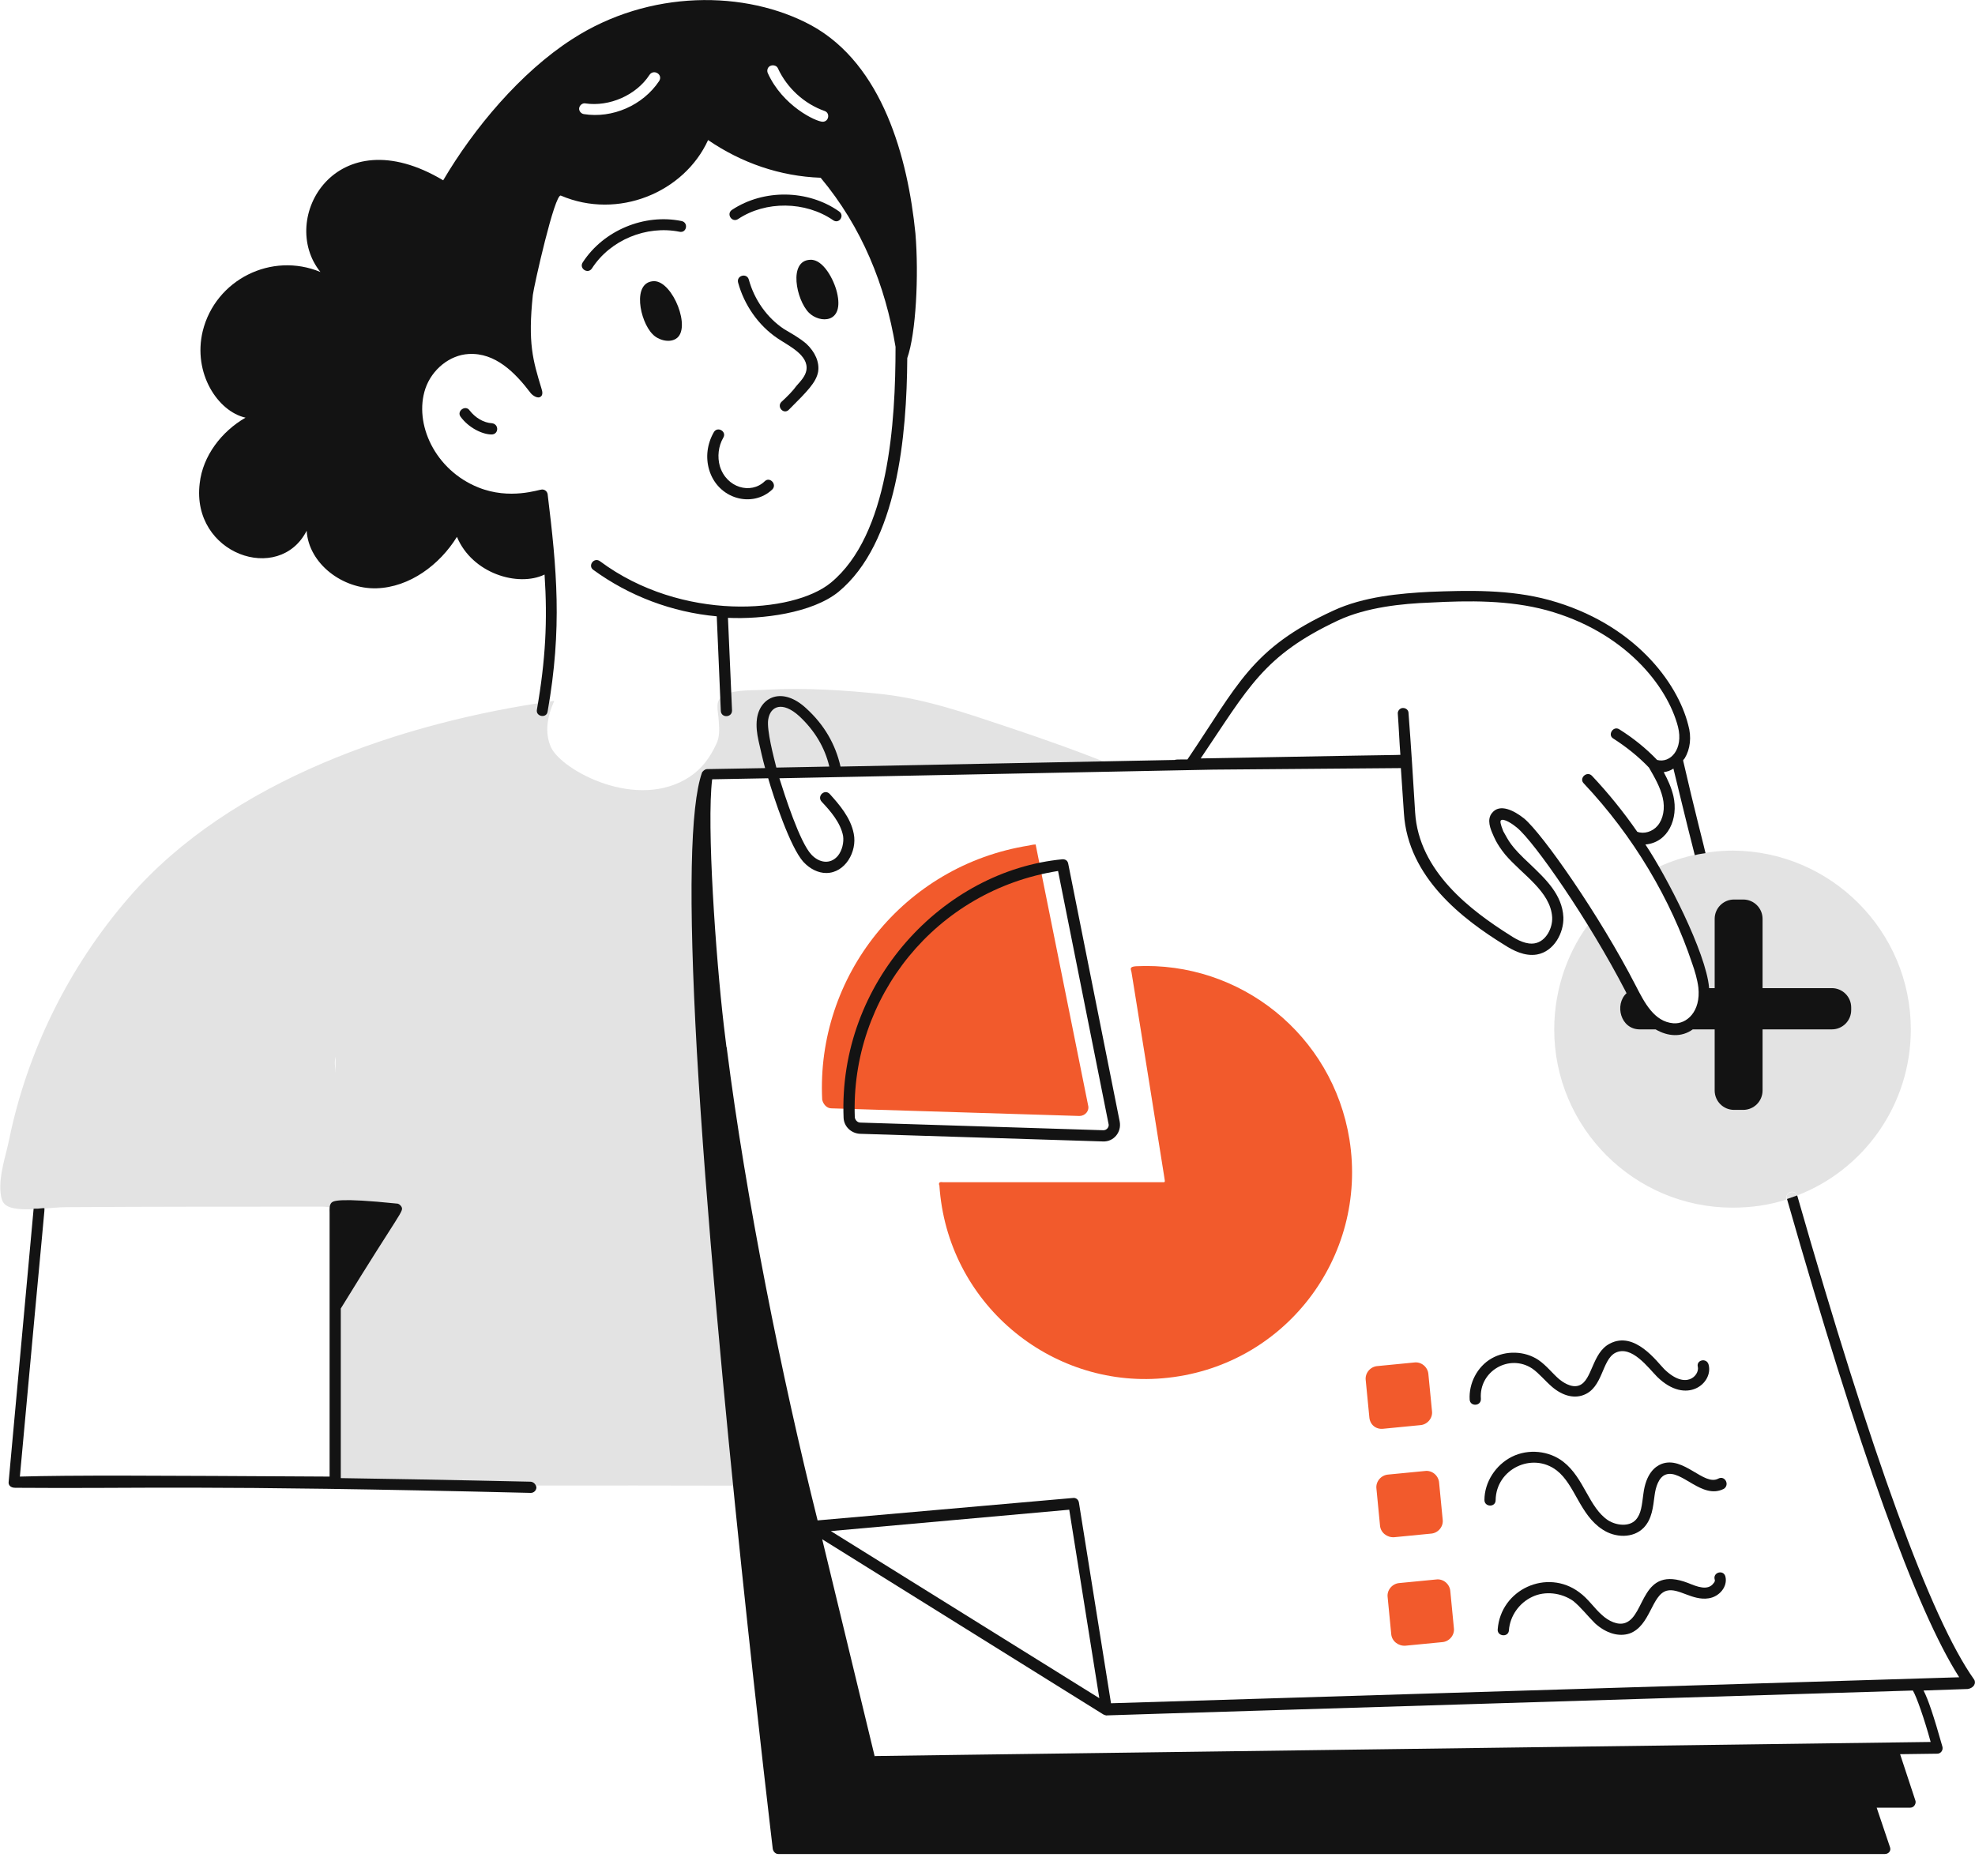 <svg width="80" height="76" viewBox="0 0 80 76" fill="none" xmlns="http://www.w3.org/2000/svg">
    <path d="M32.561 60.191C23.358 60.17 13.805 60.17 13.701 60.253C13.474 60.397 13.598 41.847 13.598 41.847L29.115 41.62C29.157 41.929 29.198 42.26 29.239 42.569C30.147 49.729 31.798 57.013 32.561 60.191Z" fill="#E3E3E3"/>
    <path d="M29.219 42.569H14.341C14.135 42.569 13.846 42.507 13.681 42.693C13.495 42.879 13.578 43.209 13.598 43.436C13.743 45.169 13.413 41.352 14.011 48.182C14.032 48.367 14.114 48.656 13.949 48.801C13.722 48.986 13.309 48.883 13.041 48.883C9.595 48.883 6.149 48.883 2.703 48.904C2.043 48.904 1.094 49.09 0.454 48.924C0.124 48.821 0.062 48.656 0.021 48.305C-0.041 47.583 0.227 46.861 0.372 46.159C1.094 42.631 2.765 39.185 5.241 36.337C9.327 31.633 16.24 29.26 22.451 28.393C22.182 28.991 22.038 29.672 22.327 30.291C22.781 31.22 25.814 32.871 27.939 31.468C28.435 31.137 28.765 30.683 29.012 30.147C29.157 29.858 29.136 29.549 29.116 29.239C29.095 28.744 28.909 28.372 29.363 28.145C29.796 27.919 30.581 27.98 31.076 27.939C32.623 27.857 34.254 27.96 35.78 28.125C37.534 28.331 39.123 28.888 40.795 29.445C42.28 29.941 43.745 30.456 45.21 31.055L28.662 31.385C28.435 34.563 28.703 38.545 29.219 42.569Z" fill="#E3E3E3"/>
    <path d="M77.4 41.702C77.4 44.777 75.481 47.398 72.799 48.429C72.695 48.161 72.303 48.285 72.365 48.574C72.365 48.574 72.365 48.574 72.365 48.594C71.664 48.821 70.942 48.924 70.178 48.924C66.196 48.924 62.956 45.685 62.956 41.702C62.956 40.01 63.554 38.422 64.483 37.266C66.134 39.886 66.237 40.671 66.877 41.269C67.227 41.599 67.743 41.806 68.197 41.661C68.672 41.496 68.981 41.001 69.043 40.485C69.188 39.226 67.702 36.296 67.062 35.182C67.929 34.748 69.064 34.46 70.199 34.46C74.161 34.48 77.4 37.72 77.4 41.702Z" fill="#E3E3E3"/>
    <path d="M72.799 48.429C72.655 48.491 72.531 48.532 72.386 48.574C72.386 48.574 72.386 48.574 72.386 48.553C72.304 48.305 72.696 48.182 72.799 48.429Z" fill="#E3E3E3"/>
    <path d="M38.051 47.913C38.03 47.934 38.03 47.996 38.051 48.017C38.36 52.783 42.528 56.229 47.089 55.837C52 55.424 55.425 50.947 54.661 46.159C53.98 41.929 50.246 38.937 46.016 39.144C45.727 39.164 45.809 39.267 45.83 39.371C45.871 39.639 45.912 39.866 45.954 40.134C46.098 41.042 47.006 46.675 47.151 47.624C47.192 47.934 47.233 47.893 47.006 47.893C46.49 47.893 38.711 47.893 38.195 47.893C38.154 47.893 38.092 47.872 38.051 47.913Z" fill="#F25A2C"/>
    <path d="M33.676 44.901L43.725 45.21C43.952 45.21 44.137 45.004 44.075 44.777L41.95 34.212C41.867 34.212 41.764 34.233 41.682 34.253C36.606 35.058 33.057 39.556 33.304 44.55C33.346 44.736 33.49 44.901 33.676 44.901Z" fill="#F25A2C"/>
    <path d="M56.044 57.88L57.529 57.735C57.818 57.715 58.045 57.447 58.004 57.158L57.859 55.672C57.839 55.383 57.57 55.156 57.282 55.197L55.796 55.342C55.507 55.362 55.28 55.631 55.321 55.919L55.466 57.405C55.486 57.715 55.734 57.921 56.044 57.88Z" fill="#F25A2C"/>
    <path d="M56.477 62.275L57.963 62.13C58.252 62.11 58.479 61.842 58.437 61.553L58.293 60.067C58.272 59.778 58.004 59.551 57.715 59.593L56.23 59.737C55.941 59.758 55.714 60.026 55.755 60.315L55.899 61.8C55.92 62.089 56.188 62.296 56.477 62.275Z" fill="#F25A2C"/>
    <path d="M56.931 66.67L58.417 66.526C58.706 66.505 58.933 66.237 58.891 65.948L58.747 64.462C58.726 64.173 58.458 63.946 58.169 63.988L56.684 64.132C56.395 64.153 56.168 64.421 56.209 64.71L56.353 66.195C56.374 66.484 56.642 66.691 56.931 66.67Z" fill="#F25A2C"/>
    <path d="M21.48 60.026C21.398 60.026 17.973 59.943 13.804 59.881V53.01C16.26 49.007 16.363 49.09 16.26 48.883C16.219 48.821 16.157 48.759 16.074 48.759C13.681 48.512 13.515 48.656 13.433 48.718C13.33 48.821 13.351 48.986 13.351 49.131V59.819C6.087 59.778 2.93 59.758 0.805 59.819C1.857 48.285 1.816 49.048 1.795 48.945H1.733C1.568 48.966 1.506 48.966 1.362 48.966L0.351 60.026C0.33 60.15 0.413 60.273 0.619 60.273C5.736 60.315 7.944 60.15 21.501 60.48C21.625 60.48 21.728 60.377 21.728 60.253C21.707 60.129 21.604 60.026 21.48 60.026Z" fill="#131313"/>
    <path d="M79.958 68.032C78.204 65.556 75.811 58.953 72.798 48.429L72.385 48.574C75.274 58.684 77.606 65.205 79.36 67.949L45.003 69.002L43.703 60.872C43.683 60.748 43.58 60.666 43.456 60.686L33.118 61.594C31.653 55.734 30.208 48.512 29.445 42.507C29.445 42.466 29.445 42.445 29.424 42.404C29.383 42.115 29.362 41.847 29.321 41.558C28.991 38.731 28.62 33.428 28.847 31.571L31.116 31.529C31.343 32.314 32.004 34.315 32.54 34.914C32.808 35.203 33.139 35.367 33.469 35.367C34.232 35.367 34.727 34.501 34.583 33.779C34.459 33.118 33.984 32.582 33.613 32.169C33.407 31.942 33.077 32.252 33.283 32.479C33.634 32.85 34.046 33.325 34.15 33.861C34.191 34.13 34.108 34.46 33.943 34.666C33.634 35.037 33.18 34.955 32.87 34.625C32.396 34.13 31.777 32.19 31.57 31.529L49.151 31.179C49.192 31.179 56.724 31.117 56.744 31.117C56.786 31.736 56.827 32.334 56.868 32.953C57.033 35.553 59.262 37.245 60.933 38.277C61.284 38.504 61.759 38.752 62.254 38.669C62.955 38.545 63.347 37.782 63.327 37.163C63.285 36.234 62.584 35.594 61.986 35.017C61.16 34.253 61.119 34.068 60.892 33.675C60.768 33.366 60.768 33.283 60.789 33.242C60.892 33.118 61.305 33.407 61.449 33.531C62.151 34.109 64.338 37.245 65.844 40.155C65.865 40.196 65.865 40.196 65.885 40.237C65.39 40.691 65.638 41.702 66.422 41.702H67.062C67.557 41.991 68.114 42.032 68.568 41.702H69.455V44.178C69.455 44.612 69.806 44.963 70.239 44.963H70.611C71.044 44.963 71.395 44.612 71.395 44.178V41.702H74.201C74.635 41.702 74.985 41.352 74.985 40.918V40.815C74.985 40.382 74.635 40.031 74.201 40.031H71.395V37.225C71.395 36.791 71.044 36.441 70.611 36.441H70.239C69.806 36.441 69.455 36.791 69.455 37.225V40.031H69.228V40.01C69.105 38.587 67.495 35.471 66.649 34.212C67.578 34.13 67.99 33.16 67.784 32.252C67.701 31.901 67.557 31.591 67.392 31.282C67.536 31.261 67.66 31.22 67.784 31.137C67.949 31.798 68.238 33.036 68.65 34.645C68.795 34.604 68.939 34.583 69.084 34.563C69.084 34.522 68.609 32.706 68.176 30.807C68.197 30.766 68.217 30.745 68.238 30.725C68.465 30.353 68.527 29.858 68.382 29.363C67.949 27.65 66.195 25.257 62.749 24.308C61.16 23.874 59.468 23.915 57.9 23.977C56.724 24.039 55.238 24.163 54 24.741C50.678 26.268 50.141 27.753 48.099 30.766C47.686 30.766 47.645 30.766 47.583 30.787L34.046 31.055C33.84 30.147 33.386 29.363 32.664 28.703C31.694 27.795 30.786 28.228 30.662 29.115C30.621 29.425 30.662 29.714 30.724 30.003C30.807 30.374 30.889 30.745 30.992 31.117L28.64 31.158C28.537 31.158 28.434 31.282 28.434 31.303C27.959 32.664 27.877 36.337 28.227 42.59C28.97 55.486 31.281 74.697 31.302 74.903C31.323 75.006 31.405 75.11 31.529 75.11H76.347C76.512 75.11 76.615 74.965 76.553 74.821L76.017 73.232C76.677 73.232 76.801 73.232 77.379 73.232C77.544 73.232 77.626 73.046 77.585 72.943L76.966 71.065L78.472 71.045C78.617 71.045 78.72 70.9 78.679 70.756C78.328 69.518 78.101 68.837 77.915 68.486L79.711 68.424C79.958 68.383 80.061 68.176 79.958 68.032ZM54.206 25.133C55.362 24.596 56.806 24.452 57.941 24.411C59.489 24.328 61.119 24.308 62.646 24.72C65.803 25.587 67.536 27.774 67.97 29.445C68.197 30.353 67.66 30.931 67.124 30.787C66.67 30.312 66.154 29.899 65.597 29.549C65.349 29.384 65.101 29.776 65.349 29.92C65.865 30.25 66.36 30.642 66.793 31.096C67.02 31.488 67.247 31.88 67.35 32.314C67.454 32.747 67.371 33.18 67.144 33.449C66.938 33.696 66.587 33.799 66.319 33.696C65.762 32.891 65.143 32.128 64.482 31.426C64.276 31.22 63.946 31.529 64.152 31.736C66.174 33.882 67.681 36.441 68.547 39.041C68.65 39.329 68.754 39.68 68.795 40.01C68.898 40.98 68.32 41.496 67.784 41.455C67 41.393 66.608 40.609 66.257 39.928C64.792 37.08 62.481 33.779 61.738 33.16C61.325 32.83 60.748 32.541 60.438 32.933C60.211 33.201 60.376 33.593 60.479 33.82C60.5 33.861 60.603 34.171 60.974 34.625C61.655 35.429 62.811 36.11 62.873 37.163C62.894 37.596 62.625 38.133 62.171 38.215C61.841 38.277 61.47 38.091 61.16 37.885C59.592 36.895 57.467 35.306 57.322 32.912C57.24 31.571 57.157 30.23 57.054 28.888C57.054 28.765 56.951 28.682 56.827 28.682C56.703 28.682 56.6 28.806 56.621 28.93C56.662 29.487 56.682 30.023 56.724 30.58C55.073 30.622 60.954 30.498 48.635 30.725C50.575 27.857 51.173 26.557 54.206 25.133ZM31.116 29.157C31.199 28.599 31.694 28.393 32.375 29.012C32.994 29.59 33.407 30.271 33.593 31.055L31.447 31.096C31.343 30.683 31.054 29.59 31.116 29.157ZM43.311 61.161L44.529 68.796L33.654 62.027L43.311 61.161ZM78.204 70.57C30.208 71.21 35.883 71.127 35.429 71.148L33.304 62.358L44.694 69.456C44.735 69.476 44.797 69.497 44.818 69.497C45.395 69.476 39.824 69.641 77.482 68.486C77.626 68.713 77.957 69.662 78.204 70.57Z" fill="#131313"/>
    <path d="M43.044 34.81C38.215 35.264 33.944 39.783 34.171 45.293C34.191 45.644 34.48 45.912 34.831 45.932L44.674 46.242C45.107 46.263 45.437 45.87 45.355 45.437L43.271 34.996C43.25 34.872 43.167 34.81 43.044 34.81ZM44.694 45.788L34.852 45.478C34.728 45.478 34.645 45.375 34.625 45.272C34.439 40.402 37.906 36.069 42.858 35.285L44.901 45.52C44.942 45.644 44.839 45.788 44.694 45.788Z" fill="#131313"/>
    <path d="M67.413 55.466C67.124 55.177 66.216 53.897 65.205 54.434C64.483 54.805 64.504 55.919 63.967 56.126C63.637 56.25 63.266 55.961 63.162 55.878C62.894 55.651 62.646 55.321 62.316 55.094C61.759 54.723 60.996 54.702 60.418 55.032C59.84 55.362 59.489 56.043 59.531 56.704C59.551 56.992 60.005 56.972 59.985 56.662C59.902 55.548 61.14 54.826 62.069 55.445C62.337 55.631 62.584 55.94 62.873 56.188C63.286 56.539 63.74 56.662 64.132 56.518C64.937 56.229 64.875 55.094 65.432 54.805C66.092 54.475 66.773 55.424 67.124 55.775C68.321 56.951 69.415 56.023 69.208 55.28C69.126 54.991 68.692 55.094 68.775 55.383C68.837 55.713 68.3 56.332 67.413 55.466Z" fill="#131313"/>
    <path d="M69.6 59.902C69.022 60.212 68.197 58.973 67.31 59.304C67.041 59.407 66.67 59.696 66.567 60.521C66.505 60.975 66.484 61.326 66.257 61.573C65.989 61.862 65.473 61.8 65.143 61.594C64.359 61.078 64.173 59.881 63.327 59.221C62.749 58.767 61.904 58.684 61.243 59.015C60.583 59.345 60.129 60.046 60.129 60.769C60.129 61.057 60.583 61.078 60.583 60.769C60.603 59.51 62.069 58.808 63.059 59.572C63.802 60.15 63.988 61.367 64.916 61.965C65.411 62.296 66.154 62.337 66.588 61.883C66.918 61.532 66.959 61.057 67.021 60.583C67.062 60.253 67.186 59.84 67.475 59.737C68.115 59.51 68.94 60.769 69.827 60.315C70.075 60.15 69.868 59.758 69.6 59.902Z" fill="#131313"/>
    <path d="M68.383 64.132C66.464 63.389 66.67 65.432 65.845 65.742C65.535 65.865 65.143 65.659 64.896 65.432C64.566 65.143 64.339 64.772 63.967 64.504C62.667 63.534 60.789 64.38 60.666 66.01C60.645 66.299 61.099 66.34 61.12 66.051C61.161 65.473 61.532 64.937 62.069 64.689C62.585 64.442 63.245 64.524 63.72 64.854C64.029 65.102 64.297 65.453 64.607 65.762C65.061 66.175 65.577 66.319 66.01 66.175C66.856 65.865 66.897 64.607 67.516 64.442C67.991 64.318 68.548 64.854 69.208 64.751C69.642 64.689 69.993 64.276 69.889 63.864C69.807 63.575 69.374 63.699 69.456 63.988C69.477 64.029 69.456 64.091 69.415 64.132C69.188 64.462 68.734 64.276 68.383 64.132Z" fill="#131313"/>
    <path d="M31.653 16.281C31.447 16.487 31.756 16.817 31.962 16.59C32.705 15.847 33.056 15.496 33.139 15.063C33.201 14.671 33.015 14.258 32.664 13.928C32.375 13.681 32.066 13.516 31.756 13.33C31.075 12.876 30.559 12.154 30.332 11.328C30.25 11.04 29.817 11.163 29.899 11.452C30.147 12.36 30.724 13.185 31.488 13.701C31.942 14.011 32.767 14.382 32.664 15.001C32.623 15.228 32.458 15.414 32.272 15.62C32.107 15.847 31.88 16.074 31.653 16.281Z" fill="#131313"/>
    <path d="M27.526 9.389C27.815 9.451 27.898 9.017 27.609 8.955C26.103 8.646 24.452 9.327 23.606 10.627C23.441 10.874 23.812 11.122 23.977 10.874C24.72 9.719 26.185 9.12 27.526 9.389Z" fill="#131313"/>
    <path d="M33.985 8.563C32.726 7.676 30.931 7.655 29.651 8.501C29.404 8.666 29.651 9.038 29.899 8.873C31.013 8.13 32.623 8.151 33.737 8.914C33.985 9.1 34.232 8.728 33.985 8.563Z" fill="#131313"/>
    <path d="M26.494 11.39C25.586 11.411 25.916 13.02 26.432 13.536C26.639 13.763 27.093 13.908 27.382 13.722C28.021 13.33 27.258 11.39 26.494 11.39Z" fill="#131313"/>
    <path d="M33.902 11.844C33.779 11.328 33.345 10.503 32.829 10.524C31.921 10.544 32.252 12.154 32.767 12.67C33.201 13.103 34.212 13.123 33.902 11.844Z" fill="#131313"/>
    <path d="M28.909 17.519C28.641 17.993 28.579 18.53 28.723 19.025C29.074 20.222 30.477 20.593 31.282 19.83C31.488 19.623 31.179 19.293 30.973 19.5C30.415 20.036 29.425 19.768 29.157 18.881C29.053 18.509 29.095 18.076 29.301 17.725C29.445 17.477 29.053 17.25 28.909 17.519Z" fill="#131313"/>
    <path d="M19.025 16.631C18.86 16.384 18.489 16.652 18.654 16.879C18.984 17.333 19.541 17.601 19.912 17.601C20.201 17.601 20.222 17.189 19.933 17.147C19.582 17.127 19.252 16.92 19.025 16.631Z" fill="#131313"/>
    <path d="M29.198 28.806C29.218 29.095 29.652 29.074 29.652 28.785L29.487 25.03C30.869 25.092 32.891 24.844 33.964 23.977C36.358 21.996 36.729 17.622 36.75 14.506C37.101 13.516 37.224 11.163 37.08 9.451C36.771 6.397 35.76 2.621 32.871 1.032C30.209 -0.413 26.288 -0.433 23.172 1.589C21.088 2.93 19.19 5.2 17.952 7.305C13.598 4.705 11.246 8.873 12.979 11.019C10.998 10.193 8.728 11.328 8.212 13.412C7.8 15.125 8.831 16.673 9.946 16.92C8.976 17.477 8.212 18.468 8.089 19.582C7.738 22.45 11.308 23.688 12.422 21.501C12.504 22.842 13.887 23.874 15.249 23.833C16.59 23.792 17.808 22.884 18.509 21.749C19.128 23.235 20.985 23.792 22.058 23.276C22.182 25.133 22.099 26.742 21.749 28.744C21.687 29.033 22.141 29.115 22.182 28.826C22.78 25.442 22.553 23.049 22.182 20.015C22.161 19.912 22.079 19.83 21.955 19.83C21.831 19.83 20.655 20.263 19.376 19.747C17.622 19.046 16.755 17.168 17.23 15.744C17.498 14.96 18.22 14.382 18.984 14.341C20.057 14.279 20.861 15.084 21.501 15.93C21.584 16.033 21.79 16.157 21.893 16.074C21.996 16.012 21.976 15.868 21.934 15.744C21.584 14.589 21.377 13.908 21.584 11.947C21.625 11.597 22.471 7.82 22.718 7.924C25.029 8.914 27.712 7.8 28.682 5.674C30.044 6.603 31.591 7.14 33.242 7.201C34.913 9.203 35.863 11.555 36.275 14.052C36.275 17.106 36.007 21.666 33.655 23.606C32.128 24.865 27.609 25.195 24.307 22.739C24.06 22.553 23.791 22.925 24.039 23.09C25.483 24.142 27.217 24.803 29.033 24.968L29.198 28.806ZM26.701 3.281C26.041 4.271 24.802 4.808 23.647 4.622C23.523 4.601 23.441 4.478 23.461 4.375C23.482 4.251 23.606 4.168 23.709 4.189C24.679 4.333 25.772 3.859 26.309 3.033C26.474 2.786 26.866 3.013 26.701 3.281ZM33.325 4.932C33.056 4.932 31.695 4.292 31.096 2.951C31.055 2.848 31.096 2.703 31.22 2.662C31.323 2.621 31.468 2.662 31.509 2.765C31.88 3.57 32.582 4.209 33.407 4.498C33.634 4.581 33.572 4.932 33.325 4.932Z" fill="#131313"/>
    </svg>
    